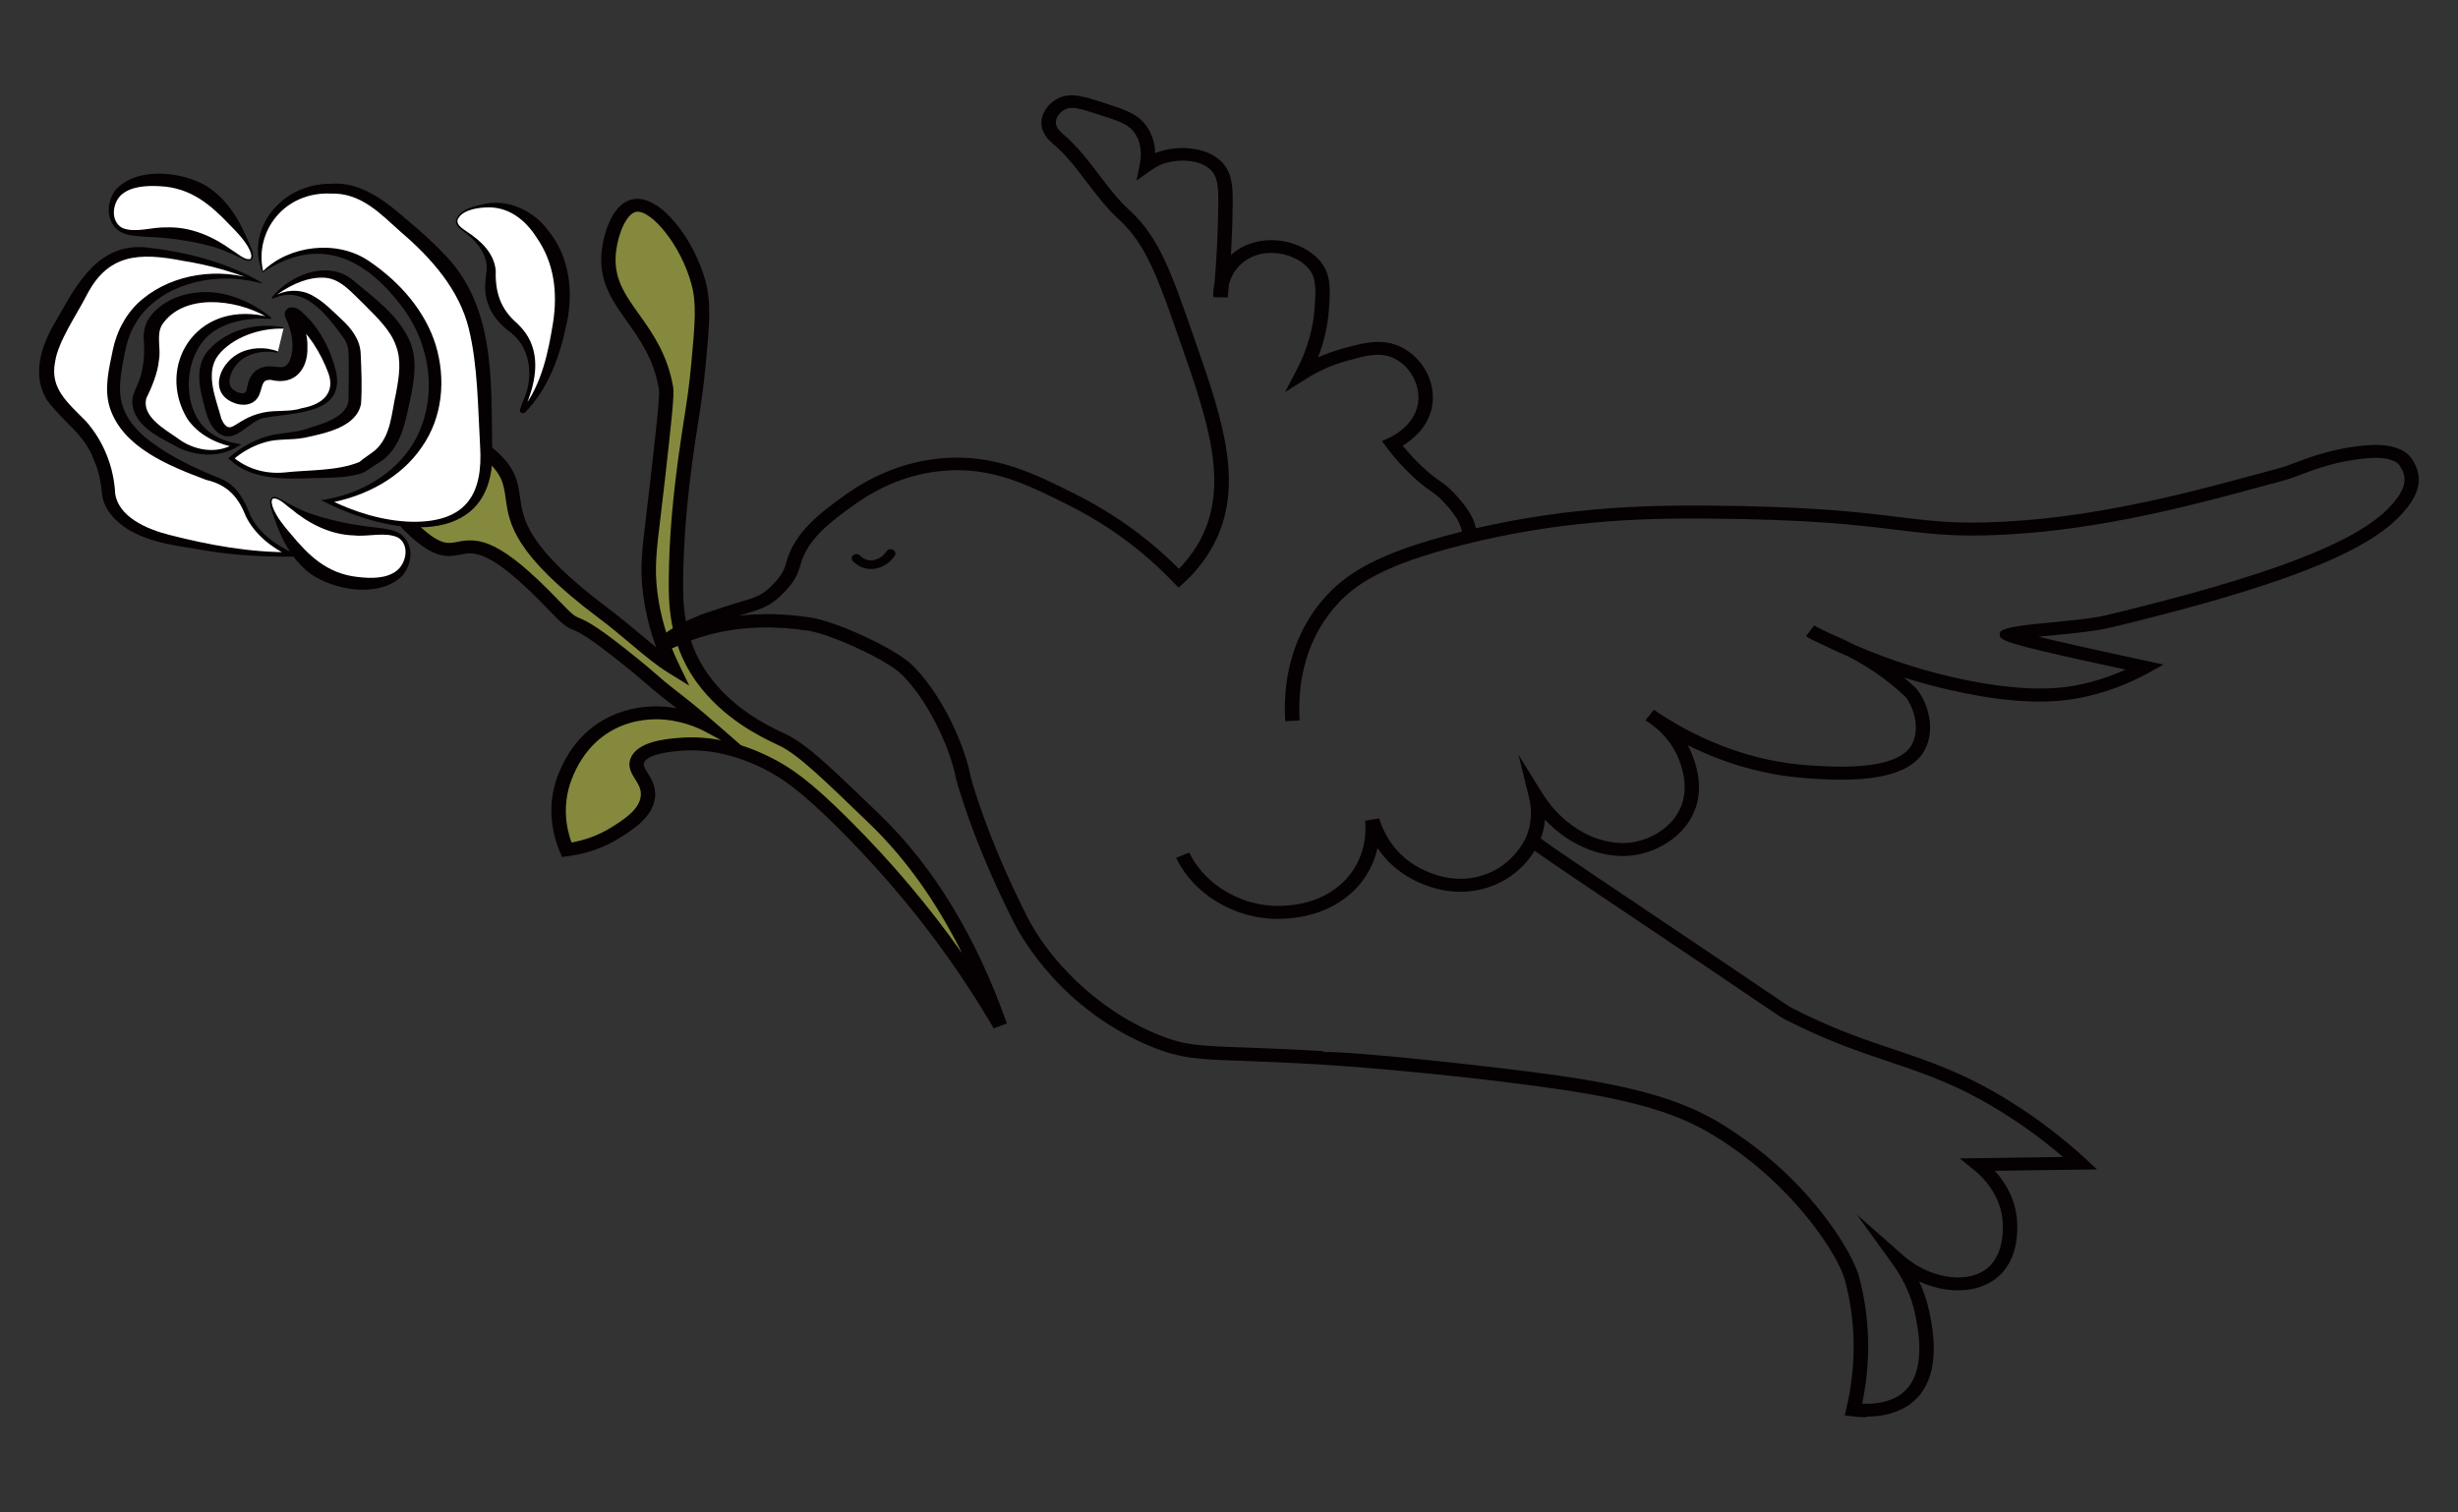 <svg width="78" height="48" viewBox="0 0 78 48" fill="none" xmlns="http://www.w3.org/2000/svg">
<rect x="0" y="0" width="78" height="48" fill="#333333" stroke="none"/>
<path d="M22.483 23.037C22.305 22.942 21.181 22.363 19.886 22.758C18.491 23.184 18.027 24.399 17.922 24.671C17.508 25.751 17.865 26.69 17.985 26.971C18.409 26.915 18.961 26.777 19.501 26.443C19.912 26.19 20.504 25.824 20.561 25.284C20.619 24.739 20.082 24.493 20.228 24.131C20.395 23.722 21.234 23.651 21.558 23.624C22.761 23.52 23.762 23.928 24.324 24.207C24.927 24.505 25.526 24.905 26.771 26.145C28.882 28.248 30.183 30.11 30.77 30.995C31.191 31.629 31.517 32.166 31.736 32.542C30.455 28.924 28.764 26.968 27.771 26.01C26.239 24.531 25.474 23.792 24.856 23.492C24.402 23.27 23.168 22.742 22.293 21.531C22.271 21.501 22.256 21.478 22.251 21.472C21.473 20.36 21.447 19.184 21.451 18.429C21.458 17.306 21.546 15.92 21.835 13.982C21.972 13.068 22.074 12.555 22.169 11.541C22.286 10.274 22.342 9.629 22.169 8.98C21.832 7.726 20.827 6.406 20.145 6.524C19.664 6.607 19.393 7.404 19.326 7.947C19.11 9.671 20.775 10.203 21.137 12.324C21.174 12.54 21.071 13.449 20.866 15.268C20.645 17.217 20.509 17.823 20.634 18.819C20.763 19.861 21.098 20.681 21.346 21.189C20.696 20.79 20.033 20.122 19.151 19.461C14.79 16.191 17.269 15.793 15.427 14.325C14.742 14.093 14.861 15.382 14.489 15.791C14.134 16.184 12.634 16.328 12.944 16.64C15.019 18.734 14.144 15.62 17.589 19.223C18.532 20.21 17.853 19.296 19.646 20.708C20.735 21.567 20.721 21.625 21.265 22.042C21.798 22.451 22.216 22.804 22.482 23.037H22.483Z" fill="#85893D"/>
<path d="M31.534 32.636C31.233 32.121 30.909 31.605 30.573 31.1C29.45 29.412 28.114 27.791 26.601 26.283C25.41 25.097 24.824 24.689 24.213 24.387C23.319 23.944 22.434 23.756 21.578 23.828C20.901 23.886 20.517 24.012 20.44 24.203C20.406 24.285 20.447 24.362 20.552 24.532C20.672 24.724 20.822 24.963 20.787 25.304C20.719 25.939 20.063 26.345 19.629 26.613C19.154 26.907 18.612 27.095 18.016 27.174L17.836 27.198L17.771 27.045C17.574 26.585 17.303 25.656 17.705 24.604C18.102 23.569 18.829 22.863 19.81 22.565C20.423 22.378 20.998 22.392 21.471 22.477C21.354 22.383 21.234 22.29 21.115 22.2C20.867 22.01 20.734 21.893 20.564 21.746C20.356 21.565 20.095 21.339 19.492 20.865C18.595 20.157 18.338 20.051 18.186 19.987C17.984 19.904 17.885 19.851 17.414 19.358C15.551 17.408 15.034 17.514 14.62 17.599C14.117 17.702 13.691 17.704 12.772 16.778C12.656 16.66 12.666 16.545 12.683 16.485C12.747 16.26 13.063 16.158 13.503 16.017C13.809 15.919 14.191 15.796 14.31 15.663C14.416 15.546 14.484 15.278 14.544 15.041C14.642 14.655 14.736 14.288 15.031 14.146C15.127 14.099 15.288 14.06 15.505 14.132L15.576 14.17C16.365 14.799 16.431 15.272 16.5 15.773C16.598 16.484 16.719 17.37 19.295 19.302C19.674 19.587 20.006 19.866 20.327 20.134C20.502 20.281 20.667 20.421 20.827 20.549C20.62 19.99 20.479 19.419 20.406 18.84C20.303 18.025 20.371 17.481 20.515 16.287C20.552 15.986 20.593 15.645 20.638 15.246C20.83 13.55 20.943 12.543 20.911 12.353C20.748 11.397 20.315 10.79 19.898 10.202C19.423 9.535 18.976 8.906 19.099 7.923C19.117 7.773 19.302 6.459 20.102 6.321C20.956 6.173 22.032 7.602 22.389 8.93C22.575 9.623 22.512 10.309 22.395 11.556C22.325 12.319 22.247 12.808 22.158 13.376C22.128 13.572 22.094 13.778 22.061 14.01C21.81 15.696 21.689 17.101 21.678 18.431C21.673 19.067 21.665 20.252 22.442 21.363L22.483 21.421C23.265 22.504 24.341 23.016 24.858 23.262L24.962 23.312C25.611 23.627 26.387 24.375 27.932 25.868C29.625 27.503 30.977 29.726 31.951 32.48L31.532 32.638L31.534 32.636ZM23.518 23.654C23.823 23.751 24.129 23.875 24.433 24.027C25.086 24.35 25.706 24.778 26.939 26.007C28.281 27.344 29.484 28.768 30.526 30.248C29.715 28.618 28.737 27.245 27.602 26.15C26.088 24.688 25.33 23.956 24.747 23.672L24.645 23.624C24.137 23.381 22.949 22.815 22.101 21.643L22.055 21.578C21.209 20.368 21.219 19.057 21.222 18.428C21.231 17.079 21.354 15.658 21.608 13.954C21.643 13.72 21.675 13.514 21.705 13.317C21.793 12.757 21.87 12.272 21.939 11.521C22.059 10.226 22.106 9.629 21.944 9.026C21.606 7.765 20.65 6.642 20.187 6.723C19.883 6.776 19.62 7.409 19.551 7.967C19.447 8.806 19.815 9.324 20.282 9.979C20.704 10.573 21.184 11.247 21.362 12.29C21.402 12.529 21.313 13.329 21.096 15.26C21.047 15.685 21.007 16.029 20.97 16.331C20.828 17.493 20.765 18.023 20.86 18.793C20.958 19.581 21.192 20.358 21.554 21.102L21.872 21.759L21.216 21.355C20.828 21.118 20.452 20.801 20.016 20.434C19.699 20.169 19.375 19.895 19.004 19.617C16.29 17.581 16.155 16.607 16.047 15.823C15.983 15.355 15.936 15.016 15.31 14.505C15.287 14.501 15.263 14.499 15.248 14.505C15.135 14.56 15.049 14.902 14.99 15.129C14.916 15.423 14.839 15.728 14.665 15.919C14.465 16.14 14.055 16.273 13.658 16.401C13.508 16.449 13.299 16.516 13.184 16.57C13.938 17.313 14.198 17.261 14.521 17.196C15.199 17.058 15.87 17.108 17.761 19.089C18.185 19.533 18.245 19.557 18.377 19.611C18.563 19.689 18.846 19.805 19.794 20.552C20.404 21.033 20.669 21.263 20.881 21.448C21.044 21.59 21.174 21.703 21.409 21.884C21.83 22.207 22.244 22.545 22.638 22.889L23.515 23.653L23.518 23.654ZM20.815 22.827C20.546 22.827 20.258 22.862 19.96 22.953C19.117 23.21 18.488 23.827 18.139 24.738C17.826 25.557 17.976 26.297 18.136 26.739C18.588 26.657 19.004 26.501 19.373 26.274C19.758 26.036 20.287 25.709 20.334 25.265C20.357 25.053 20.26 24.897 20.157 24.732C20.039 24.542 19.905 24.327 20.014 24.06C20.229 23.528 21.145 23.451 21.537 23.418C21.983 23.38 22.434 23.406 22.89 23.494L22.367 23.213C22.161 23.104 21.567 22.827 20.815 22.827Z" fill="#050001"/>
<path d="M59.229 44.977C59.091 44.977 58.943 44.968 58.784 44.95L58.54 44.92L58.591 44.703C58.912 43.335 58.899 41.967 58.549 40.636C58.357 39.907 57.122 37.93 55.008 36.448C53.9 35.672 52.783 35.039 49.375 34.555C45.465 33.999 41.992 33.789 41.956 33.787C40.866 33.722 40.077 33.692 39.442 33.669C38.017 33.616 37.483 33.596 36.591 33.239C33.712 32.083 32.414 29.749 32.182 29.294C30.834 26.632 30.352 24.764 30.347 24.744C30.122 23.576 29.326 22.067 28.572 21.368C28.087 20.92 26.359 20.121 25.635 20.014C23.407 19.68 22.066 20.258 21.493 20.505C21.266 20.603 21.163 20.647 21.037 20.602L20.943 20.567L20.898 20.471C20.743 20.079 22.293 19.489 22.31 19.485L22.586 19.392C22.862 19.3 23.144 19.203 23.656 19.054C24.07 18.933 24.227 18.832 24.422 18.65C24.779 18.317 24.883 18.113 24.95 17.854C25.209 16.869 26.09 16.235 26.798 15.725C27.742 15.045 28.77 14.648 29.854 14.547C31.547 14.389 32.81 15.024 34.149 15.695C35.363 16.304 36.458 17.097 37.411 18.053C37.624 17.833 37.811 17.595 37.968 17.344C39.082 15.541 38.345 13.416 37.49 10.957C36.751 8.831 36.379 7.763 35.512 6.97C35.119 6.611 34.8 6.191 34.492 5.787C34.149 5.335 33.826 4.91 33.407 4.557C33.178 4.364 33.059 4.157 33.047 3.937C33.03 3.62 33.249 3.285 33.579 3.122C33.976 2.925 34.385 3.056 35.004 3.256C35.676 3.473 36.046 3.593 36.319 3.92C36.574 4.228 36.652 4.573 36.658 4.861C36.738 4.828 36.82 4.8 36.903 4.778C37.441 4.631 38.237 4.664 38.712 5.084C39.127 5.452 39.122 5.976 39.116 6.532C39.111 7.045 39.092 7.567 39.063 8.093C39.161 8.004 39.27 7.925 39.392 7.858C40.263 7.375 41.386 7.687 41.887 8.281C42.246 8.704 42.214 9.187 42.173 9.798C42.138 10.32 42.022 10.839 41.824 11.345C42.064 11.236 42.315 11.145 42.572 11.072C43.212 10.895 43.764 10.74 44.331 10.958C45.099 11.254 45.588 12.102 45.445 12.892C45.326 13.556 44.826 13.954 44.514 14.143C44.706 14.383 44.918 14.612 45.147 14.825C45.395 15.056 45.541 15.159 45.672 15.25C45.795 15.336 45.913 15.416 46.068 15.574C46.808 16.319 46.845 16.727 46.871 17.026L46.874 17.066L46.42 17.101L46.416 17.057C46.394 16.804 46.366 16.489 45.728 15.847C45.6 15.718 45.509 15.654 45.393 15.574C45.257 15.48 45.088 15.362 44.818 15.109C44.514 14.825 44.239 14.518 43.998 14.192L43.853 13.998L44.085 13.893C44.164 13.857 44.87 13.522 44.994 12.824C45.102 12.224 44.723 11.556 44.151 11.334C43.737 11.175 43.304 11.295 42.707 11.461C42.273 11.583 41.861 11.765 41.483 12.001L40.78 12.442L41.145 11.743C41.48 11.105 41.672 10.44 41.718 9.767C41.76 9.149 41.768 8.813 41.526 8.523C41.152 8.081 40.284 7.84 39.632 8.201C39.309 8.381 39.084 8.681 38.998 9.03C38.986 9.166 38.974 9.304 38.961 9.44L38.505 9.431C38.496 9.273 38.511 9.119 38.543 8.97C38.612 8.143 38.651 7.32 38.66 6.519C38.666 5.902 38.641 5.587 38.392 5.366C38.065 5.076 37.461 5.043 37.035 5.16C36.857 5.208 36.689 5.288 36.537 5.396L36.066 5.729L36.172 5.197C36.219 4.963 36.253 4.514 35.955 4.155C35.765 3.926 35.479 3.834 34.853 3.631C34.274 3.444 34.01 3.366 33.801 3.469C33.627 3.555 33.496 3.746 33.505 3.903C33.513 4.069 33.668 4.197 33.718 4.241C34.176 4.628 34.529 5.091 34.871 5.541C35.167 5.932 35.474 6.335 35.839 6.669C36.785 7.532 37.167 8.631 37.927 10.821C38.814 13.372 39.58 15.574 38.37 17.532C38.156 17.879 37.889 18.201 37.574 18.491L37.401 18.651L37.237 18.482C36.282 17.485 35.169 16.663 33.93 16.042C32.601 15.375 31.451 14.8 29.905 14.944C28.91 15.036 27.961 15.403 27.086 16.035C26.399 16.53 25.62 17.091 25.398 17.938C25.315 18.251 25.179 18.526 24.755 18.923C24.516 19.147 24.302 19.288 23.801 19.433C23.663 19.473 23.541 19.509 23.434 19.542C24.07 19.47 24.831 19.463 25.716 19.597C26.535 19.72 28.355 20.559 28.905 21.07C29.726 21.83 30.559 23.405 30.802 24.65C30.803 24.658 31.276 26.49 32.604 29.11C33.208 30.304 34.666 31.999 36.783 32.849C37.594 33.175 38.028 33.192 39.466 33.243C40.103 33.266 40.896 33.296 41.992 33.361V33.387C42.919 33.358 47.431 33.848 49.451 34.134C52.966 34.634 54.133 35.295 55.292 36.108C57.625 37.743 58.813 39.827 58.996 40.526C59.343 41.842 59.375 43.195 59.091 44.547C59.74 44.579 60.126 44.388 60.304 44.262C61.182 43.641 60.873 42.183 60.772 41.703C60.652 41.139 60.412 40.603 60.053 40.109L58.924 38.547L60.403 39.851C61.186 40.541 62.312 40.747 62.965 40.321C63.391 40.045 63.598 39.492 63.549 38.765C63.49 37.895 62.884 37.322 62.627 37.116L62.187 36.765L65.464 36.718C64.877 36.212 64.244 35.746 63.579 35.328C62.165 34.44 61.08 34.075 59.929 33.689C58.966 33.364 57.97 33.029 56.687 32.375C56.516 32.287 56.489 32.27 55.836 31.825C55.309 31.467 54.367 30.828 52.598 29.64C48.872 27.14 48.794 27.079 48.471 26.826L48.771 26.515C49.084 26.761 49.158 26.819 52.87 29.31C54.641 30.498 55.583 31.139 56.112 31.496C56.761 31.937 56.768 31.942 56.914 32.016C58.167 32.655 59.145 32.984 60.09 33.302C61.268 33.698 62.381 34.072 63.842 34.99C64.678 35.516 65.462 36.115 66.176 36.771L66.546 37.112L63.303 37.157C63.613 37.501 63.959 38.036 64.007 38.736C64.065 39.609 63.791 40.288 63.234 40.65C62.611 41.054 61.713 41.041 60.901 40.669C61.044 40.977 61.152 41.295 61.221 41.623C61.336 42.163 61.682 43.806 60.587 44.582C60.373 44.733 59.935 44.958 59.232 44.958L59.229 44.977Z" fill="#050001"/>
<path d="M40.559 29.163C39.829 29.163 39.119 28.95 38.501 28.546C37.853 28.123 37.501 27.594 37.321 27.226L37.739 27.059C37.897 27.382 38.205 27.843 38.77 28.212C39.331 28.579 39.972 28.765 40.633 28.75C41.618 28.729 42.229 28.356 42.569 28.047C43.417 27.277 43.343 26.247 43.319 26.047L43.767 25.974C43.839 26.229 44.147 27.096 45.098 27.573C45.709 27.879 46.313 27.964 46.891 27.826C47.937 27.576 48.363 26.706 48.409 26.608C48.653 26.076 48.585 25.577 48.525 25.326L48.188 23.958L48.947 25.182C49.63 26.284 50.83 26.915 51.87 26.72C52.409 26.618 52.899 26.312 53.181 25.9C53.518 25.409 53.55 24.802 53.276 24.097C53.064 23.555 52.683 23.186 52.358 22.956C52.31 22.924 52.263 22.892 52.215 22.859L52.485 22.527C52.533 22.558 52.584 22.592 52.636 22.629C54.107 23.6 55.733 24.171 57.347 24.285L57.382 24.288C58.16 24.343 60.221 24.486 60.674 23.621C60.979 23.039 60.642 22.279 60.432 22.082C59.795 21.489 59.181 21.107 58.66 20.839C58.37 20.713 58.082 20.58 57.798 20.441C57.582 20.345 57.422 20.271 57.31 20.188L57.571 19.851C57.715 19.929 57.862 20.003 58.008 20.076C58.037 20.089 58.067 20.101 58.099 20.115C58.309 20.207 58.569 20.321 58.86 20.471C60.011 20.97 61.199 21.344 62.409 21.588C63.811 21.871 64.979 21.926 65.878 21.751C66.423 21.645 66.95 21.479 67.45 21.251C63.394 20.375 63.407 20.323 63.466 20.077C63.493 19.963 63.896 19.869 64.674 19.795C65.4 19.726 66.394 19.632 66.8 19.535C72.025 18.278 74.821 17.206 75.864 16.056C76.351 15.521 76.425 15.154 76.129 14.751C76.029 14.616 75.704 14.496 75.195 14.536C74.192 14.613 73.476 14.886 73.003 15.066C72.901 15.105 72.811 15.139 72.734 15.166C72.591 15.215 72.44 15.26 72.258 15.307C72.068 15.357 71.844 15.418 71.59 15.486C69.932 15.936 67.157 16.691 64.341 16.918C62.343 17.078 61.453 16.969 60.22 16.818C58.978 16.666 57.433 16.477 54.08 16.456C51.983 16.442 49.437 16.531 46.423 17.291C43.919 17.921 42.986 18.536 42.355 19.268C41.327 20.46 41.182 21.883 41.241 22.865L40.785 22.888C40.721 21.835 40.879 20.309 41.993 19.016C42.68 18.221 43.675 17.556 46.298 16.895C49.368 16.122 51.958 16.033 54.082 16.045C57.465 16.066 59.026 16.257 60.28 16.412C61.483 16.559 62.354 16.666 64.299 16.509C67.069 16.284 69.816 15.539 71.457 15.093C71.713 15.024 71.94 14.962 72.13 14.913C72.28 14.874 72.424 14.833 72.569 14.783C72.643 14.757 72.727 14.725 72.823 14.689C73.293 14.51 74.077 14.21 75.153 14.128C75.784 14.08 76.288 14.228 76.506 14.525C77.034 15.245 76.627 15.86 76.213 16.316C75.09 17.553 72.308 18.634 66.913 19.932C66.474 20.038 65.499 20.13 64.718 20.204L64.691 20.207C65.314 20.359 66.364 20.598 68.121 20.976L68.656 21.091L68.187 21.35C67.497 21.732 66.751 22.003 65.969 22.154C64.991 22.344 63.792 22.291 62.305 21.991C61.67 21.862 61.041 21.7 60.418 21.503C60.529 21.595 60.64 21.694 60.753 21.798C61.085 22.108 61.477 23.041 61.08 23.799C60.492 24.92 58.282 24.765 57.34 24.698L57.306 24.695C56.036 24.606 54.762 24.25 53.557 23.65C53.611 23.747 53.659 23.852 53.702 23.961C54.025 24.79 53.979 25.515 53.565 26.117C53.218 26.623 52.618 26.999 51.96 27.123C50.952 27.312 49.831 26.868 49.028 26.014C49.008 26.247 48.949 26.503 48.828 26.765C48.74 26.958 48.237 27.929 47.005 28.223C46.307 28.39 45.59 28.291 44.873 27.932C44.319 27.653 43.952 27.271 43.713 26.914C43.614 27.356 43.387 27.884 42.889 28.335C42.49 28.697 41.776 29.135 40.64 29.159C40.611 29.159 40.584 29.159 40.556 29.159L40.559 29.163Z" fill="#050001"/>
<path d="M27.639 18.058C27.59 18.058 27.538 18.053 27.483 18.042C27.324 18.011 27.176 17.927 27.064 17.809C27.01 17.752 27.016 17.665 27.08 17.617C27.144 17.568 27.24 17.574 27.294 17.632C27.334 17.674 27.422 17.75 27.548 17.776C27.676 17.803 27.78 17.764 27.829 17.745C27.991 17.685 28.088 17.565 28.132 17.498C28.176 17.433 28.27 17.412 28.341 17.451C28.413 17.491 28.437 17.574 28.393 17.639C28.284 17.803 28.125 17.93 27.947 17.998C27.898 18.017 27.785 18.059 27.637 18.059L27.639 18.058Z" fill="#050001"/>
<path d="M14.493 6.984C14.431 7.295 15.092 7.39 15.451 8.069C15.752 8.64 15.431 8.854 15.663 9.537C15.937 10.34 16.474 10.324 16.762 11.037C17.164 12.039 16.483 13.015 16.585 13.048C16.69 13.083 17.396 12.074 17.684 10.686C17.839 9.939 18.066 8.749 17.364 7.654C17.183 7.369 16.733 6.669 15.91 6.537C15.294 6.437 14.556 6.672 14.493 6.984Z" fill="white"/>
<path d="M14.517 6.988C14.493 7.146 14.674 7.25 14.808 7.347C15.268 7.644 15.687 8.043 15.732 8.597C15.71 9.276 15.887 9.816 16.409 10.26C16.535 10.381 16.661 10.528 16.754 10.687C17.117 11.313 17.001 12.048 16.765 12.686C16.745 12.742 16.656 12.969 16.648 13.024C16.643 13.027 16.661 13.031 16.626 12.992C16.575 12.963 16.553 13.007 16.605 12.952C17.2 12.161 17.403 11.157 17.553 10.222C17.696 9.27 17.588 8.335 17.02 7.526C16.678 6.99 16.138 6.537 15.402 6.584C15.082 6.599 14.63 6.685 14.515 6.988H14.517ZM14.472 6.981C14.593 6.635 15.045 6.546 15.389 6.47C16.158 6.306 16.977 6.729 17.388 7.31C18.09 8.143 18.198 9.298 17.979 10.279C17.773 11.281 17.413 12.322 16.653 13.099C16.564 13.149 16.486 13.078 16.501 13.011C16.518 12.916 16.602 12.739 16.634 12.648C16.942 11.917 16.831 10.981 16.138 10.502C15.857 10.286 15.579 9.966 15.485 9.628C15.355 9.31 15.39 8.914 15.444 8.599C15.495 8.144 15.163 7.679 14.768 7.391C14.638 7.282 14.434 7.169 14.47 6.981H14.472Z" fill="#050001"/>
<path d="M8.642 15.81C8.82 15.678 9.276 16.259 10.272 16.607C11.588 17.069 12.462 16.64 12.824 17.15C13.032 17.444 12.94 17.862 12.753 18.107C12.322 18.671 11.203 18.568 10.555 18.33C9.801 18.054 9.427 17.501 9.101 17.021C8.862 16.669 8.451 15.948 8.64 15.809L8.642 15.81Z" fill="white"/>
<path d="M8.628 15.795C8.694 15.749 8.775 15.778 8.825 15.801C9.185 15.996 9.547 16.208 9.944 16.331C10.617 16.554 11.281 16.673 11.991 16.749C12.23 16.782 12.502 16.805 12.726 16.958C13.149 17.29 13.086 17.884 12.773 18.266C12.053 18.987 10.617 18.749 9.838 18.199C9.131 17.649 8.844 16.893 8.6 16.129C8.579 16.019 8.527 15.889 8.63 15.793L8.628 15.795ZM8.657 15.826C8.591 15.895 8.63 16.019 8.664 16.116C8.785 16.42 9.005 16.687 9.222 16.939C9.788 17.625 10.372 18.204 11.348 18.311C11.786 18.364 12.267 18.363 12.588 18.114C12.893 17.872 13.007 17.304 12.639 17.064C12.235 16.867 11.7 17.04 11.24 16.993C10.469 16.972 9.776 16.604 9.229 16.143C9.078 16.046 8.844 15.778 8.659 15.826H8.657Z" fill="#050001"/>
<path d="M7.963 8.23C7.795 8.374 7.295 7.824 6.273 7.539C4.924 7.164 4.087 7.647 3.685 7.162C3.453 6.883 3.513 6.459 3.68 6.203C4.064 5.614 5.19 5.644 5.854 5.839C6.629 6.067 7.044 6.594 7.408 7.051C7.674 7.386 8.14 8.08 7.963 8.232V8.23Z" fill="white"/>
<path d="M7.98 8.246C7.918 8.296 7.835 8.271 7.783 8.252C7.408 8.08 7.031 7.893 6.625 7.794C5.935 7.615 5.266 7.538 4.55 7.508C4.31 7.489 4.035 7.483 3.801 7.347C3.354 7.043 3.369 6.447 3.652 6.045C4.313 5.28 5.765 5.426 6.585 5.923C7.334 6.426 7.681 7.162 7.985 7.908C8.014 8.017 8.076 8.144 7.982 8.246H7.98ZM7.948 8.215C8.007 8.143 7.96 8.021 7.92 7.927C7.775 7.632 7.532 7.379 7.297 7.143C6.679 6.494 6.051 5.953 5.069 5.909C4.628 5.885 4.148 5.917 3.848 6.185C3.564 6.446 3.495 7.021 3.882 7.235C4.301 7.406 4.821 7.2 5.282 7.217C6.051 7.188 6.773 7.511 7.356 7.936C7.514 8.023 7.77 8.276 7.95 8.217L7.948 8.215Z" fill="#050001"/>
<path d="M8.339 8.627C8.576 8.44 9.307 7.914 10.288 7.957C11.393 8.004 12.094 8.74 12.592 9.264C12.844 9.531 13.6 10.349 13.761 11.627C13.817 12.071 13.948 13.274 13.053 14.403C12.116 15.583 10.714 15.85 10.394 15.903C12.085 16.744 13.864 16.923 14.79 16.191C15.53 15.604 15.473 14.556 15.357 12.457C15.286 11.159 15.22 10.198 14.578 9.105C14.101 8.298 13.533 7.798 12.841 7.19C12.023 6.472 11.595 6.107 10.892 6.01C10.734 5.989 9.714 5.863 8.943 6.52C8.336 7.039 8.11 7.851 8.341 8.627H8.339Z" fill="white"/>
<path d="M8.346 8.606C9.181 7.782 10.702 7.593 11.712 8.288C12.695 8.952 13.496 9.878 13.828 10.955C14.151 12.029 14.053 13.242 13.382 14.193C12.73 15.154 11.594 15.764 10.409 15.966L10.431 15.846C11.244 16.251 12.153 16.537 13.077 16.56C14.851 16.581 15.325 15.62 15.236 14.175C15.164 12.937 15.167 11.619 14.876 10.426C14.575 9.203 13.708 8.206 12.713 7.356C12.079 6.791 11.461 6.114 10.5 6.143C9.013 6.078 8.065 7.356 8.349 8.608L8.346 8.606ZM8.333 8.646C7.772 7.312 8.895 5.826 10.493 5.832C11.529 5.753 12.341 6.482 13.021 7.068C13.365 7.358 13.708 7.659 14.024 7.991C15.729 9.666 15.579 12.067 15.618 14.174C15.785 17.33 12.668 17.107 10.361 15.958L10.186 15.874C11.411 15.708 12.55 15.03 13.121 14.058C13.93 12.687 13.69 10.911 12.702 9.663C11.56 8.185 10.12 7.459 8.331 8.647L8.333 8.646Z" fill="#050001"/>
<path d="M8.317 8.981C8.001 8.872 7.27 8.666 6.368 8.822C6.069 8.873 5.145 9.046 4.455 9.779C3.919 10.349 3.805 10.958 3.711 11.47C3.613 11.995 3.519 12.505 3.746 13.066C4.073 13.866 4.869 14.301 5.589 14.693C6.668 15.281 7.061 15.136 7.502 15.683C7.836 16.095 7.777 16.381 8.211 16.863C8.558 17.248 8.962 17.471 9.239 17.597C8.155 17.604 7.262 17.491 6.615 17.374C5.217 17.121 4.269 16.95 3.709 16.257C3.265 15.707 3.595 15.484 3.177 14.502C2.575 13.086 1.696 13.098 1.511 12.077C1.373 11.313 1.748 10.67 2.326 9.682C2.772 8.92 3.064 8.419 3.707 8.151C4.34 7.887 4.944 8.001 5.905 8.182C6.483 8.291 7.339 8.508 8.315 8.979L8.317 8.981Z" fill="white"/>
<path d="M8.337 8.988C8.304 8.994 8.23 8.981 8.191 8.967C7.019 8.661 5.613 8.908 4.758 9.701C4.31 10.105 4.068 10.623 3.962 11.184C3.854 11.761 3.721 12.339 3.882 12.855C4.044 13.396 4.471 13.816 4.966 14.149C5.611 14.602 6.34 14.924 7.085 15.227C7.548 15.449 7.777 15.933 7.938 16.34C8.228 16.969 8.884 17.398 9.564 17.663C8.575 17.68 7.58 17.643 6.6 17.484C5.722 17.331 4.808 17.26 4.036 16.784C3.645 16.531 3.3 16.157 3.243 15.712C3.196 15.304 3.15 14.972 2.98 14.601C2.696 13.792 2.028 13.419 1.496 12.705C1 11.916 1.306 10.973 1.737 10.249C2.339 9.223 3.004 7.743 4.561 7.846C5.894 7.984 7.215 8.322 8.336 8.987L8.337 8.988ZM8.295 8.972C8.198 8.946 8.093 8.916 8.006 8.876C7.311 8.602 6.575 8.4 5.83 8.282C4.387 7.996 3.413 8.066 2.741 9.387C2.438 9.978 1.836 10.851 1.748 11.486C1.58 12.331 2.136 12.767 2.731 13.372C3.302 14.019 3.615 14.849 3.654 15.66C3.758 16.396 4.638 16.792 5.384 16.978C6.631 17.297 7.928 17.536 9.234 17.525L9.201 17.657C8.608 17.38 8.081 16.95 7.804 16.392C7.575 15.803 7.242 15.389 6.542 15.23C5.326 14.772 3.906 14.198 3.489 12.952C3.292 12.339 3.457 11.717 3.578 11.116C3.699 10.52 4.009 9.908 4.527 9.488C5.51 8.675 6.991 8.47 8.208 8.916L8.261 8.937C8.27 8.94 8.272 8.958 8.292 8.97L8.295 8.972Z" fill="#050001"/>
<path d="M8.636 9.464C8.779 9.385 9.011 9.285 9.294 9.292C9.819 9.306 10.184 9.679 10.61 10.114C10.896 10.406 11.09 10.605 11.204 10.935C11.248 11.061 11.263 11.159 11.268 11.909C11.271 12.52 11.271 12.828 11.226 12.921C10.994 13.393 10.361 13.572 9.89 13.705C9.136 13.918 8.87 13.768 8.234 14.011C7.816 14.17 7.522 14.39 7.342 14.546C7.468 14.65 7.665 14.793 7.936 14.909C8.517 15.158 8.981 15.09 10.016 15.043C11.598 14.972 11.489 14.785 11.748 14.631C12.239 14.338 12.488 14.084 12.712 12.979C12.914 11.982 13.017 11.483 12.776 10.877C12.581 10.385 12.271 10.089 11.672 9.521C11.137 9.012 10.844 8.742 10.378 8.7C9.875 8.655 9.424 8.895 9.254 8.986C8.959 9.144 8.759 9.33 8.638 9.464H8.636Z" fill="white"/>
<path d="M8.653 9.45C8.662 9.434 8.641 9.431 8.657 9.426C9.01 9.193 9.5 9.162 9.883 9.361C10.277 9.568 10.552 9.871 10.844 10.141C11.139 10.409 11.434 10.785 11.445 11.226C11.469 11.761 11.492 12.282 11.457 12.813C11.321 13.544 10.356 13.744 9.676 13.89C9.239 13.976 8.813 13.916 8.433 14.029C8.044 14.137 7.687 14.337 7.391 14.593V14.502C7.832 14.876 8.418 15.051 9.022 14.995C9.811 14.907 10.683 14.955 11.405 14.663C11.543 14.537 11.768 14.405 11.911 14.285C12.415 13.819 12.418 13.128 12.568 12.473C12.669 11.932 12.746 11.42 12.556 10.949C12.386 10.476 11.975 10.084 11.565 9.671C11.147 9.276 10.784 8.799 10.213 8.811C9.656 8.809 9.074 9.118 8.657 9.452L8.653 9.45ZM8.62 9.477C8.636 9.397 8.717 9.346 8.763 9.285C9.325 8.694 10.409 8.283 11.154 8.855C11.854 9.438 12.63 9.987 12.995 10.806C13.241 11.359 13.159 11.987 13.044 12.547C12.879 13.261 12.781 14.24 11.994 14.704C11.777 14.823 11.617 14.993 11.363 15.054C10.895 15.172 10.419 15.161 9.947 15.172C9.029 15.208 7.992 15.24 7.295 14.593L7.241 14.547L7.293 14.502C7.601 14.234 7.968 14.017 8.376 13.879C8.773 13.738 9.214 13.754 9.611 13.646C10.161 13.469 11.063 13.266 11.06 12.646C11.065 12.184 11.075 11.699 11.062 11.244C11.062 11.059 11.019 10.923 10.935 10.765C10.479 10.152 9.745 9.065 8.79 9.426C8.747 9.437 8.655 9.488 8.618 9.477H8.62Z" fill="#050001"/>
<path d="M8.595 10.102C8.517 10.086 7.247 9.834 6.405 10.61C5.779 11.187 5.806 11.954 5.816 12.236C5.826 12.516 5.845 13.056 6.296 13.53C6.723 13.98 7.284 14.1 7.48 14.135C7.329 14.22 7.063 14.339 6.716 14.357C6.183 14.385 5.794 14.151 5.458 13.948C5.007 13.677 4.539 13.397 4.426 12.927C4.325 12.51 4.619 12.43 4.766 11.656C4.916 10.866 4.668 10.639 4.931 10.212C5.193 9.781 5.69 9.609 5.87 9.545C7.152 9.096 8.482 10.022 8.595 10.102Z" fill="white"/>
<path d="M8.615 10.111C8.596 10.123 8.557 10.12 8.534 10.117C7.98 10.084 7.381 10.167 6.915 10.437C5.786 11.031 5.663 13.045 6.703 13.754C6.975 13.948 7.32 14.054 7.664 14.102L7.517 14.186C6.908 14.559 6.073 14.472 5.481 14.107C5.067 13.884 4.631 13.675 4.367 13.277C4.227 13.061 4.151 12.796 4.227 12.545C4.311 12.302 4.402 12.149 4.456 11.96C4.567 11.578 4.594 11.207 4.564 10.804C4.539 10.598 4.587 10.298 4.734 10.093C5.301 9.281 6.513 9.096 7.42 9.422C7.837 9.558 8.214 9.769 8.544 10.031C8.568 10.051 8.61 10.084 8.615 10.11V10.111ZM8.574 10.093C8.556 10.09 8.547 10.101 8.544 10.098C8.522 10.087 8.456 10.052 8.433 10.04C7.453 9.488 5.823 9.301 5.144 10.304C4.948 10.633 5.117 11.057 5.043 11.434C5.008 11.834 4.806 12.313 4.64 12.649C4.503 13.208 5.188 13.599 5.629 13.904C6.141 14.292 6.858 14.431 7.445 14.081L7.469 14.195C6.863 14.09 6.269 13.784 5.934 13.274C4.966 11.637 6.179 9.578 8.379 10.026C8.411 10.036 8.515 10.057 8.547 10.066L8.574 10.073C8.574 10.073 8.568 10.084 8.576 10.093H8.574Z" fill="#050001"/>
<path d="M9.001 10.408C8.745 10.378 8.188 10.347 7.6 10.606C7.356 10.714 6.825 10.949 6.606 11.47C6.453 11.832 6.527 12.156 6.606 12.499C6.715 12.973 6.823 13.604 7.195 13.694C7.523 13.773 7.668 13.344 8.412 13.163C8.819 13.063 8.871 13.169 9.369 13.063C9.797 12.973 10.219 12.884 10.438 12.597C10.801 12.123 10.398 11.373 10.18 10.972C9.837 10.337 9.337 9.897 9.258 9.943C9.187 9.984 9.531 10.367 9.516 10.972C9.511 11.155 9.5 11.617 9.184 11.802C8.878 11.981 8.59 11.722 8.299 11.902C7.982 12.097 8.141 12.514 7.856 12.632C7.648 12.719 7.333 12.59 7.193 12.4C6.964 12.09 7.232 11.647 7.451 11.438C7.784 11.118 8.253 11.103 8.41 11.106C8.582 11.109 8.721 11.143 8.816 11.173" fill="white"/>
<path d="M8.999 10.429C8.216 10.407 7.365 10.716 6.919 11.28C6.49 11.858 6.867 12.684 7.023 13.286C7.086 13.443 7.183 13.56 7.279 13.56C7.37 13.574 7.562 13.419 7.742 13.322C7.927 13.216 8.137 13.139 8.349 13.093C8.763 13.002 9.179 13.087 9.59 12.952C10.246 12.834 10.642 12.463 10.421 11.842C10.186 11.217 9.8 10.558 9.228 10.129C9.228 10.129 9.218 10.125 9.225 10.128C9.248 10.128 9.221 10.146 9.337 10.128C9.39 10.119 9.479 10.031 9.467 9.96C9.464 9.935 9.467 9.949 9.467 9.948C9.642 10.282 9.773 10.658 9.755 11.033C9.773 11.672 9.39 12.252 8.588 12.055C8.336 12.051 8.351 12.164 8.257 12.448C8.227 12.545 8.158 12.71 7.983 12.79C7.819 12.867 7.654 12.852 7.525 12.819C6.611 12.555 6.905 11.59 7.557 11.226C7.937 11.016 8.429 10.996 8.826 11.157L8.811 11.196C8.413 11.108 7.983 11.19 7.688 11.398C7.41 11.596 7.215 11.995 7.303 12.237C7.345 12.375 7.624 12.536 7.776 12.463C7.856 12.378 7.84 12.198 7.907 12.054C7.951 11.94 8.041 11.808 8.174 11.729C8.304 11.646 8.489 11.614 8.619 11.627C8.888 11.642 9.039 11.726 9.177 11.481C9.378 11.043 9.267 10.496 9.053 10.067C9.036 10.017 9.023 9.951 9.051 9.887C9.161 9.675 9.415 9.755 9.534 9.861C10.135 10.375 10.485 11.073 10.664 11.796C10.941 13.145 9.403 13.081 8.4 13.258C7.865 13.351 7.442 14.18 6.882 13.704C6.631 13.469 6.554 13.145 6.476 12.855C6.323 12.284 6.173 11.604 6.628 11.101C7.195 10.467 8.159 10.219 9.002 10.393L8.996 10.434L8.999 10.429Z" fill="#050001"/>
</svg>
